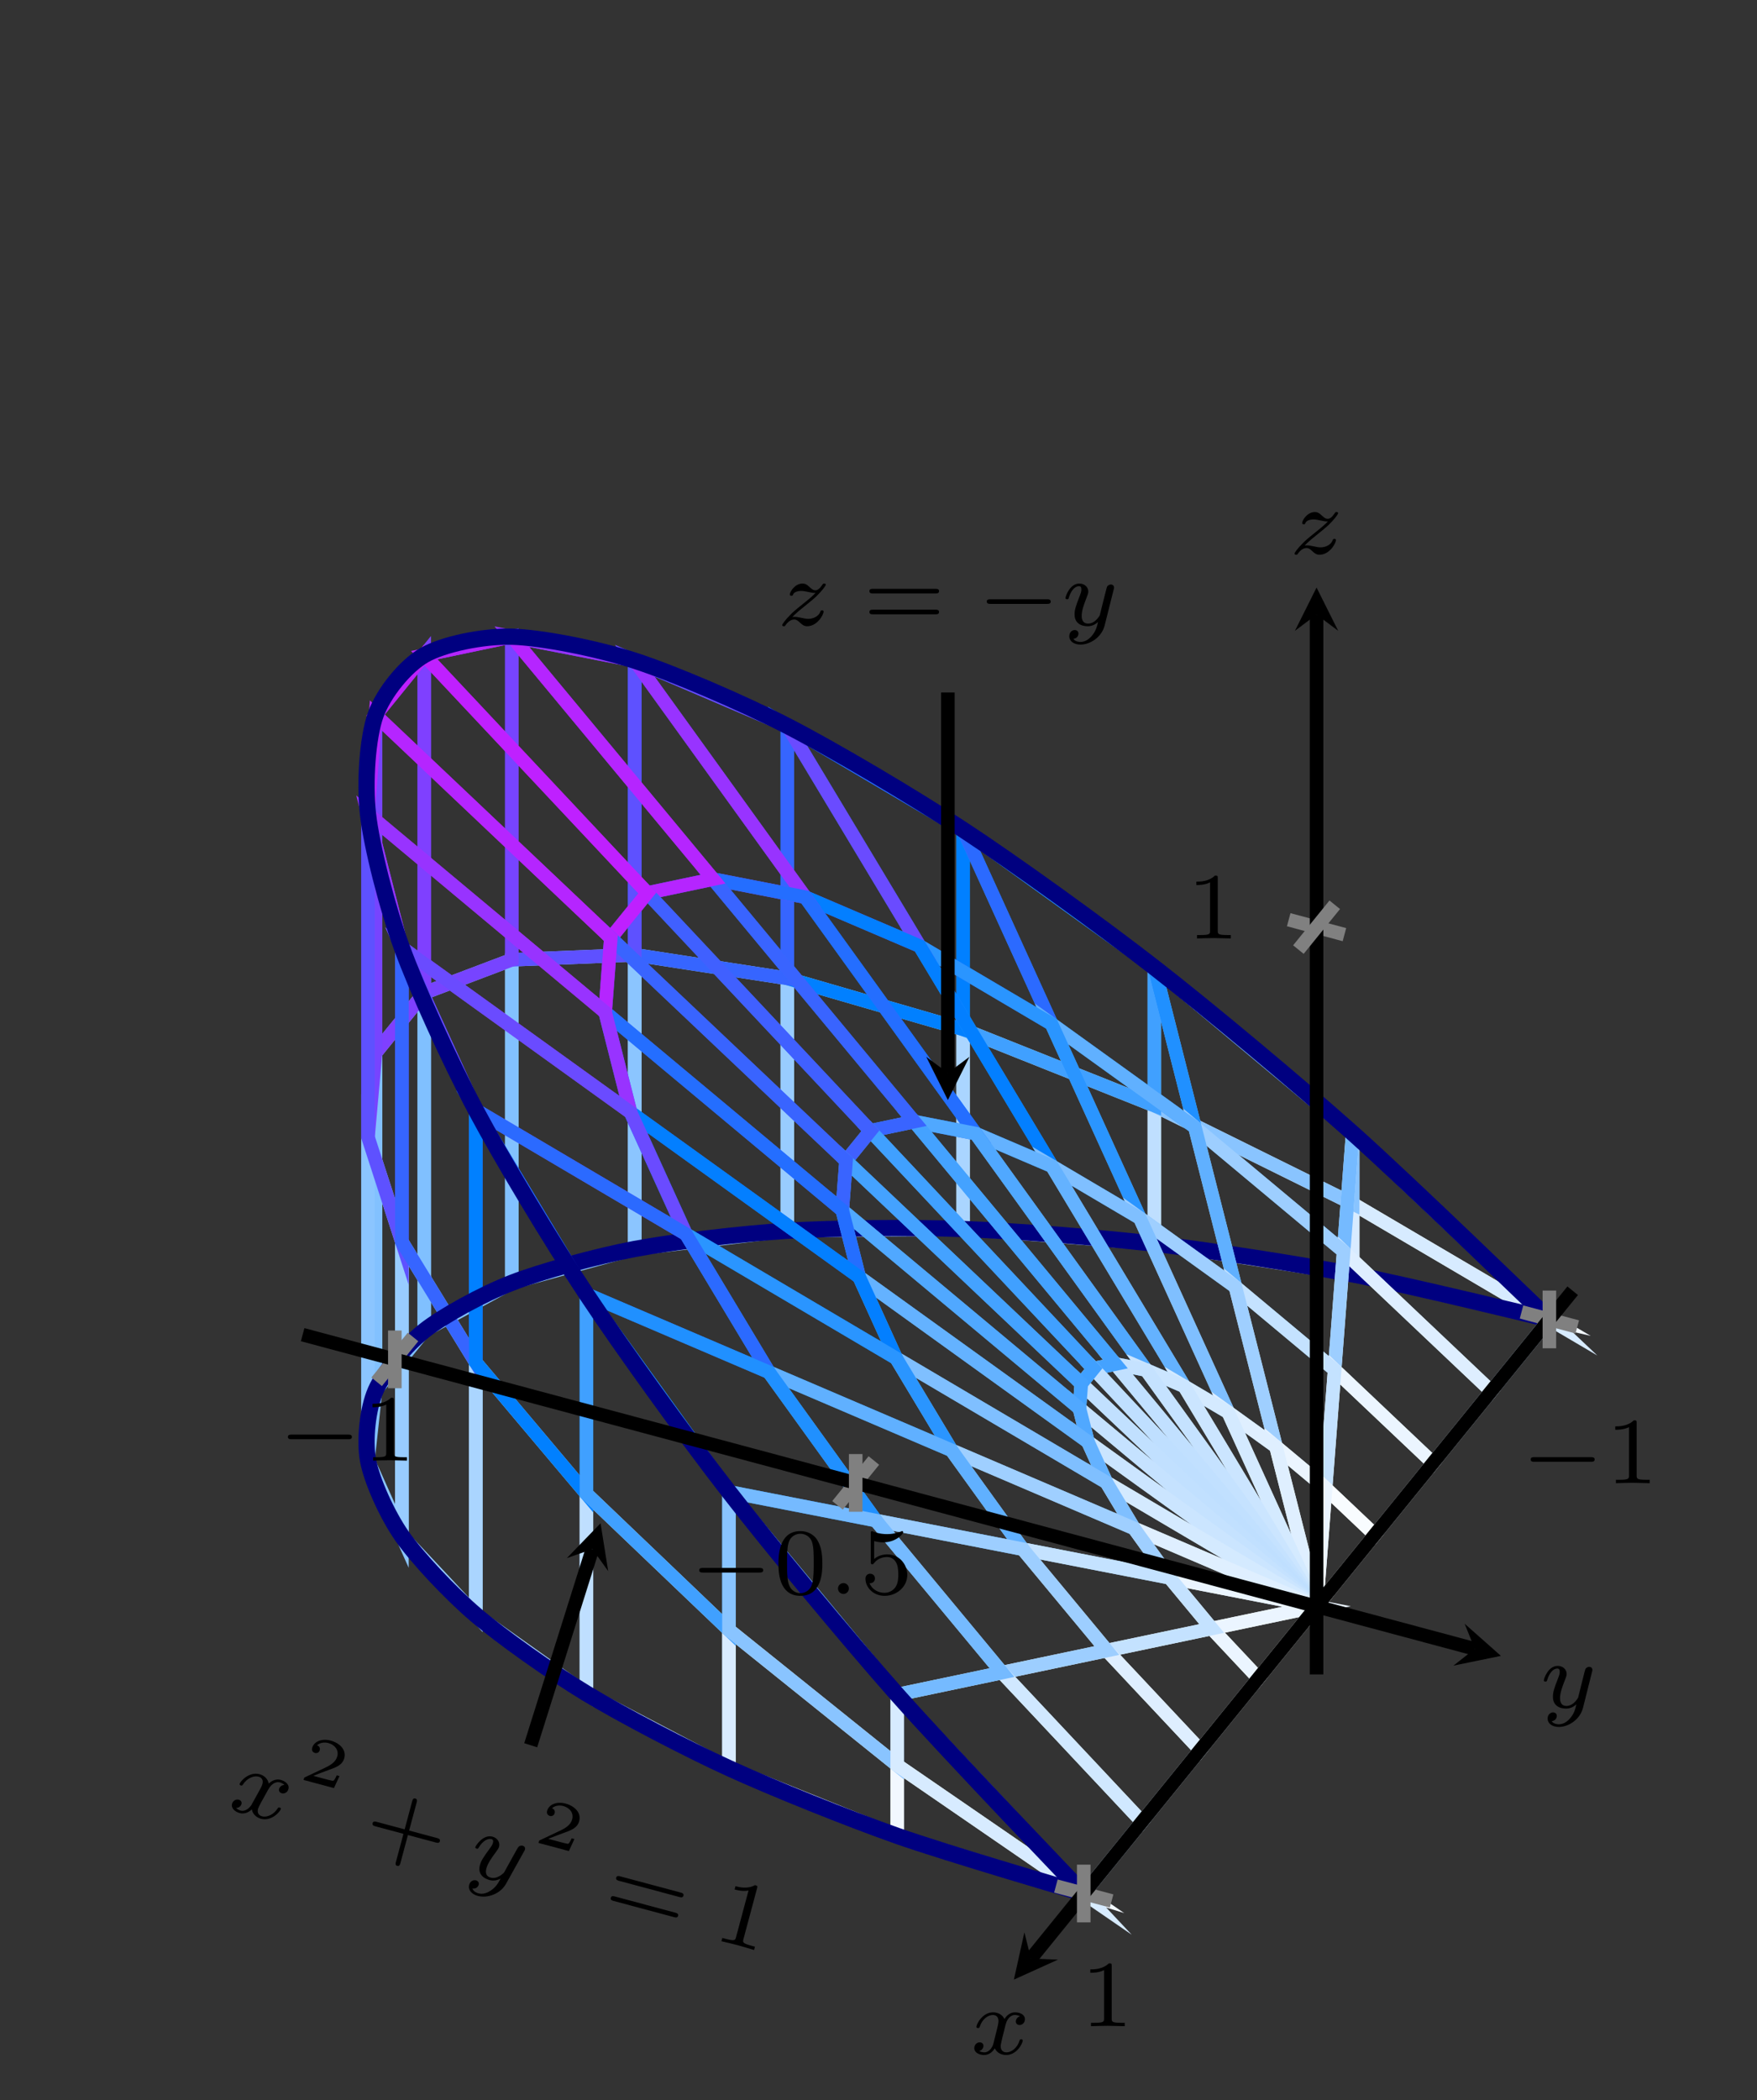 <?xml version="1.0" encoding="UTF-8" standalone="no"?>
<!DOCTYPE svg PUBLIC "-//W3C//DTD SVG 1.1//EN" "http://www.w3.org/Graphics/SVG/1.1/DTD/svg11.dtd">
<svg xmlns="http://www.w3.org/2000/svg" xmlns:xlink="http://www.w3.org/1999/xlink" version="1.1" width="129.478pt" height="154.711pt" viewBox="0 0 129.478 154.711">
<rect x="0" y="0" width="129.478" height="154.711" fill="#333333" stroke="none"/>
<clipPath id="cp0">
<path transform="matrix(1,0,0,-1,41.176,80.066)" d="M -41.177 -50.747 L -41.177 29.32 L 0 80.067 L 88.303 56.403 L 88.303 -23.664 L 47.126 -74.41 Z "/>
</clipPath>
<g clip-path="url(#cp0)">
<path transform="matrix(1,0,0,-1,41.176,80.066)" stroke-width="1" stroke-linecap="butt" stroke-miterlimit="10" stroke-linejoin="miter" fill="none" stroke="#f2f8ff" d="M 73.002 -17.133 L 58.504 -13.811 L 58.504 -8.608 L 73.002 -17.133 Z "/>
<path transform="matrix(1,0,0,-1,41.176,80.066)" stroke-width="1" stroke-linecap="butt" stroke-miterlimit="10" stroke-linejoin="miter" fill="none" stroke="#d8ebff" d="M 58.504 -13.811 L 43.891 -11.558 L 43.891 -1.381 L 58.504 -8.608 Z "/>
<path transform="matrix(1,0,0,-1,41.176,80.066)" stroke-width="1" stroke-linecap="butt" stroke-miterlimit="10" stroke-linejoin="miter" fill="none" stroke="#d7ebff" d="M 73.002 -17.133 L 58.504 -8.608 L 58.504 -3.406 L 73.002 -17.133 Z "/>
<path transform="matrix(1,0,0,-1,41.176,80.066)" stroke-width="1" stroke-linecap="butt" stroke-miterlimit="10" stroke-linejoin="miter" fill="none" stroke="#bfdfff" d="M 43.891 -11.558 L 29.8 -10.472 L 29.8 4.235 L 43.891 -1.381 Z "/>
<path transform="matrix(1,0,0,-1,41.176,80.066)" stroke-width="1" stroke-linecap="butt" stroke-miterlimit="10" stroke-linejoin="miter" fill="none" stroke="#89c4ff" d="M 58.504 -8.608 L 43.891 -1.381 L 43.891 8.796 L 58.504 -3.406 Z "/>
<path transform="matrix(1,0,0,-1,41.176,80.066)" stroke-width="1" stroke-linecap="butt" stroke-miterlimit="10" stroke-linejoin="miter" fill="none" stroke="#aad5ff" d="M 29.8 -10.472 L 16.848 -10.602 L 16.848 7.991 L 29.8 4.235 Z "/>
<path transform="matrix(1,0,0,-1,41.176,80.066)" stroke-width="1" stroke-linecap="butt" stroke-miterlimit="10" stroke-linejoin="miter" fill="none" stroke="#40a0ff" d="M 43.891 -1.381 L 29.8 4.235 L 29.8 18.941 L 43.891 8.796 Z "/>
<path transform="matrix(1,0,0,-1,41.176,80.066)" stroke-width="1" stroke-linecap="butt" stroke-miterlimit="10" stroke-linejoin="miter" fill="none" stroke="#98ccff" d="M 16.848 -10.602 L 5.598 -11.941 L 5.598 9.727 L 16.848 7.991 Z "/>
<path transform="matrix(1,0,0,-1,41.176,80.066)" stroke-width="1" stroke-linecap="butt" stroke-miterlimit="10" stroke-linejoin="miter" fill="none" stroke="#0180ff" d="M 29.8 4.235 L 16.848 7.991 L 16.848 26.585 L 29.8 18.941 Z "/>
<path transform="matrix(1,0,0,-1,41.176,80.066)" stroke-width="1" stroke-linecap="butt" stroke-miterlimit="10" stroke-linejoin="miter" fill="none" stroke="#8bc5ff" d="M 5.598 -11.941 L -3.455 -14.432 L -3.455 9.365 L 5.598 9.727 Z "/>
<path transform="matrix(1,0,0,-1,41.176,80.066)" stroke-width="1" stroke-linecap="butt" stroke-miterlimit="10" stroke-linejoin="miter" fill="none" stroke="#3665ff" d="M 16.848 7.991 L 5.598 9.727 L 5.598 31.396 L 16.848 26.585 Z "/>
<path transform="matrix(1,0,0,-1,41.176,80.066)" stroke-width="1" stroke-linecap="butt" stroke-miterlimit="10" stroke-linejoin="miter" fill="none" stroke="#82c1ff" d="M -3.455 -14.432 L -9.915 -17.965 L -9.915 6.919 L -3.455 9.365 Z "/>
<path transform="matrix(1,0,0,-1,41.176,80.066)" stroke-width="1" stroke-linecap="butt" stroke-miterlimit="10" stroke-linejoin="miter" fill="none" stroke="#5e51ff" d="M 5.598 9.727 L -3.455 9.365 L -3.455 33.162 L 5.598 31.396 Z "/>
<path transform="matrix(1,0,0,-1,41.176,80.066)" stroke-width="1" stroke-linecap="butt" stroke-miterlimit="10" stroke-linejoin="miter" fill="none" stroke="#80c0ff" d="M -9.915 -17.965 L -13.501 -22.385 L -13.501 2.499 L -9.915 6.919 Z "/>
<path transform="matrix(1,0,0,-1,41.176,80.066)" stroke-width="1" stroke-linecap="butt" stroke-miterlimit="10" stroke-linejoin="miter" fill="none" stroke="#7744ff" d="M -3.455 9.365 L -9.915 6.919 L -9.915 31.803 L -3.455 33.162 Z "/>
<path transform="matrix(1,0,0,-1,41.176,80.066)" stroke-width="1" stroke-linecap="butt" stroke-miterlimit="10" stroke-linejoin="miter" fill="none" stroke="#82c1ff" d="M -13.501 -22.385 L -14.058 -27.5 L -14.058 -3.703 L -13.501 2.499 Z "/>
<path transform="matrix(1,0,0,-1,41.176,80.066)" stroke-width="1" stroke-linecap="butt" stroke-miterlimit="10" stroke-linejoin="miter" fill="none" stroke="#7f40ff" d="M -9.915 6.919 L -13.501 2.499 L -13.501 27.383 L -9.915 31.803 Z "/>
<path transform="matrix(1,0,0,-1,41.176,80.066)" stroke-width="1" stroke-linecap="butt" stroke-miterlimit="10" stroke-linejoin="miter" fill="none" stroke="#8bc5ff" d="M -14.058 -27.5 L -11.559 -33.086 L -11.559 -11.417 L -14.058 -3.703 Z "/>
<path transform="matrix(1,0,0,-1,41.176,80.066)" stroke-width="1" stroke-linecap="butt" stroke-miterlimit="10" stroke-linejoin="miter" fill="none" stroke="#7744ff" d="M -13.501 2.499 L -14.058 -3.703 L -14.058 20.094 L -13.501 27.383 Z "/>
<path transform="matrix(1,0,0,-1,41.176,80.066)" stroke-width="1" stroke-linecap="butt" stroke-miterlimit="10" stroke-linejoin="miter" fill="none" stroke="#98ccff" d="M -11.559 -33.086 L -6.112 -38.899 L -6.112 -20.305 L -11.559 -11.417 Z "/>
<path transform="matrix(1,0,0,-1,41.176,80.066)" stroke-width="1" stroke-linecap="butt" stroke-miterlimit="10" stroke-linejoin="miter" fill="none" stroke="#5e51ff" d="M -14.058 -3.703 L -11.559 -11.417 L -11.559 10.252 L -14.058 20.094 Z "/>
<path transform="matrix(1,0,0,-1,41.176,80.066)" stroke-width="1" stroke-linecap="butt" stroke-miterlimit="10" stroke-linejoin="miter" fill="none" stroke="#aad5ff" d="M -6.112 -38.899 L 2.04 -44.685 L 2.04 -29.978 L -6.112 -20.305 Z "/>
<path transform="matrix(1,0,0,-1,41.176,80.066)" stroke-width="1" stroke-linecap="butt" stroke-miterlimit="10" stroke-linejoin="miter" fill="none" stroke="#3665ff" d="M -11.559 -11.417 L -6.112 -20.305 L -6.112 -1.711 L -11.559 10.252 Z "/>
<path transform="matrix(1,0,0,-1,41.176,80.066)" stroke-width="1" stroke-linecap="butt" stroke-miterlimit="10" stroke-linejoin="miter" fill="none" stroke="#bfdfff" d="M 2.04 -44.685 L 12.544 -50.19 L 12.544 -40.013 L 2.04 -29.978 Z "/>
<path transform="matrix(1,0,0,-1,41.176,80.066)" stroke-width="1" stroke-linecap="butt" stroke-miterlimit="10" stroke-linejoin="miter" fill="none" stroke="#0180ff" d="M -6.112 -20.305 L 2.04 -29.978 L 2.04 -15.271 L -6.112 -1.711 Z "/>
<path transform="matrix(1,0,0,-1,41.176,80.066)" stroke-width="1" stroke-linecap="butt" stroke-miterlimit="10" stroke-linejoin="miter" fill="none" stroke="#d8ebff" d="M 12.544 -50.19 L 24.94 -55.175 L 24.94 -49.973 L 12.544 -40.013 Z "/>
<path transform="matrix(1,0,0,-1,41.176,80.066)" stroke-width="1" stroke-linecap="butt" stroke-miterlimit="10" stroke-linejoin="miter" fill="none" stroke="#40a0ff" d="M 2.04 -29.978 L 12.544 -40.013 L 12.544 -29.836 L 2.04 -15.271 Z "/>
<path transform="matrix(1,0,0,-1,41.176,80.066)" stroke-width="1" stroke-linecap="butt" stroke-miterlimit="10" stroke-linejoin="miter" fill="none" stroke="#f2f8ff" d="M 24.94 -55.175 L 38.688 -59.422 L 24.94 -49.973 Z "/>
<path transform="matrix(1,0,0,-1,41.176,80.066)" stroke-width="1" stroke-linecap="butt" stroke-miterlimit="10" stroke-linejoin="miter" fill="none" stroke="#89c4ff" d="M 12.544 -40.013 L 24.94 -49.973 L 24.94 -44.771 L 12.544 -29.836 Z "/>
<path transform="matrix(1,0,0,-1,41.176,80.066)" stroke-width="1" stroke-linecap="butt" stroke-miterlimit="10" stroke-linejoin="miter" fill="none" stroke="#d7ebff" d="M 24.94 -49.973 L 38.688 -59.422 L 24.94 -44.771 Z "/>
<path transform="matrix(1,0,0,-1,41.176,80.066)" stroke-width="1.196" stroke-linecap="butt" stroke-miterlimit="10" stroke-linejoin="miter" fill="none" stroke="#000080" d="M 73.002 -17.133 C 73.002 -17.133 62.544 -14.584 58.504 -13.811 C 54.465 -13.037 47.874 -12.021 43.891 -11.558 C 39.908 -11.095 33.553 -10.605 29.8 -10.472 C 26.048 -10.34 20.206 -10.399 16.848 -10.602 C 13.49 -10.806 8.415 -11.41 5.598 -11.941 C 2.781 -12.473 -1.302 -13.596 -3.455 -14.432 C -5.607 -15.267 -8.521 -16.861 -9.915 -17.965 C -11.309 -19.068 -12.926 -21.062 -13.501 -22.385 C -14.076 -23.708 -14.328 -26.015 -14.058 -27.5 C -13.789 -28.984 -12.661 -31.504 -11.559 -33.086 C -10.456 -34.667 -7.999 -37.29 -6.112 -38.899 C -4.226 -40.508 -.549 -43.118 2.04 -44.685 C 4.628 -46.251 9.366 -48.735 12.544 -50.19 C 15.721 -51.646 21.313 -53.895 24.94 -55.175 C 28.568 -56.456 38.688 -59.422 38.688 -59.422 "/>
<path transform="matrix(1,0,0,-1,41.176,80.066)" stroke-width="1" stroke-linecap="butt" stroke-miterlimit="10" stroke-linejoin="miter" fill="none" stroke="#d0e8ff" d="M 68.713 -22.419 L 57.84 -12.124 L 58.504 -3.406 L 73.002 -17.133 Z "/>
<path transform="matrix(1,0,0,-1,41.176,80.066)" stroke-width="1" stroke-linecap="butt" stroke-miterlimit="10" stroke-linejoin="miter" fill="none" stroke="#75baff" d="M 57.84 -12.124 L 46.88 -2.972 L 43.891 8.796 L 58.504 -3.406 Z "/>
<path transform="matrix(1,0,0,-1,41.176,80.066)" stroke-width="1" stroke-linecap="butt" stroke-miterlimit="10" stroke-linejoin="miter" fill="none" stroke="#2090ff" d="M 46.88 -2.972 L 36.312 4.637 L 29.8 18.941 L 43.891 8.796 Z "/>
<path transform="matrix(1,0,0,-1,41.176,80.066)" stroke-width="1" stroke-linecap="butt" stroke-miterlimit="10" stroke-linejoin="miter" fill="none" stroke="#deeeff" d="M 64.424 -27.706 L 57.175 -20.842 L 57.84 -12.124 L 68.713 -22.419 Z "/>
<path transform="matrix(1,0,0,-1,41.176,80.066)" stroke-width="1" stroke-linecap="butt" stroke-miterlimit="10" stroke-linejoin="miter" fill="none" stroke="#9dceff" d="M 57.175 -20.842 L 49.868 -14.741 L 46.88 -2.972 L 57.84 -12.124 Z "/>
<path transform="matrix(1,0,0,-1,41.176,80.066)" stroke-width="1" stroke-linecap="butt" stroke-miterlimit="10" stroke-linejoin="miter" fill="none" stroke="#2b6aff" d="M 36.312 4.637 L 26.597 10.369 L 16.848 26.585 L 29.8 18.941 Z "/>
<path transform="matrix(1,0,0,-1,41.176,80.066)" stroke-width="1" stroke-linecap="butt" stroke-miterlimit="10" stroke-linejoin="miter" fill="none" stroke="#60b0ff" d="M 49.868 -14.741 L 42.823 -9.668 L 36.312 4.637 L 46.88 -2.972 Z "/>
<path transform="matrix(1,0,0,-1,41.176,80.066)" stroke-width="1" stroke-linecap="butt" stroke-miterlimit="10" stroke-linejoin="miter" fill="none" stroke="#ebf5ff" d="M 60.135 -32.992 L 56.51 -29.56 L 57.175 -20.842 L 64.424 -27.706 Z "/>
<path transform="matrix(1,0,0,-1,41.176,80.066)" stroke-width="1" stroke-linecap="butt" stroke-miterlimit="10" stroke-linejoin="miter" fill="none" stroke="#2a95ff" d="M 42.823 -9.668 L 36.347 -5.846 L 26.597 10.369 L 36.312 4.637 Z "/>
<path transform="matrix(1,0,0,-1,41.176,80.066)" stroke-width="1" stroke-linecap="butt" stroke-miterlimit="10" stroke-linejoin="miter" fill="none" stroke="#6a4bff" d="M 26.597 10.369 L 18.16 13.978 L 5.598 31.396 L 16.848 26.585 Z "/>
<path transform="matrix(1,0,0,-1,41.176,80.066)" stroke-width="1" stroke-linecap="butt" stroke-miterlimit="10" stroke-linejoin="miter" fill="none" stroke="#c4e2ff" d="M 56.51 -29.56 L 52.857 -26.509 L 49.868 -14.741 L 57.175 -20.842 Z "/>
<path transform="matrix(1,0,0,-1,41.176,80.066)" stroke-width="1" stroke-linecap="butt" stroke-miterlimit="10" stroke-linejoin="miter" fill="none" stroke="#9fcfff" d="M 52.857 -26.509 L 49.334 -23.973 L 42.823 -9.668 L 49.868 -14.741 Z "/>
<path transform="matrix(1,0,0,-1,41.176,80.066)" stroke-width="1" stroke-linecap="butt" stroke-miterlimit="10" stroke-linejoin="miter" fill="none" stroke="#037fff" d="M 36.347 -5.846 L 30.722 -3.441 L 18.16 13.978 L 26.597 10.369 Z "/>
<path transform="matrix(1,0,0,-1,41.176,80.066)" stroke-width="1" stroke-linecap="butt" stroke-miterlimit="10" stroke-linejoin="miter" fill="none" stroke="#7fbfff" d="M 49.334 -23.973 L 46.096 -22.062 L 36.347 -5.846 L 42.823 -9.668 Z "/>
<path transform="matrix(1,0,0,-1,41.176,80.066)" stroke-width="1" stroke-linecap="butt" stroke-miterlimit="10" stroke-linejoin="miter" fill="none" stroke="#9833ff" d="M 18.16 13.978 L 11.37 15.302 L -3.455 33.162 L 5.598 31.396 Z "/>
<path transform="matrix(1,0,0,-1,41.176,80.066)" stroke-width="1" stroke-linecap="butt" stroke-miterlimit="10" stroke-linejoin="miter" fill="none" stroke="#64b2ff" d="M 46.096 -22.062 L 43.284 -20.859 L 30.722 -3.441 L 36.347 -5.846 Z "/>
<path transform="matrix(1,0,0,-1,41.176,80.066)" stroke-width="1" stroke-linecap="butt" stroke-miterlimit="10" stroke-linejoin="miter" fill="none" stroke="#f8fcff" d="M 55.845 -38.278 L 55.845 -38.278 L 56.51 -29.56 L 60.135 -32.992 Z "/>
<path transform="matrix(1,0,0,-1,41.176,80.066)" stroke-width="1" stroke-linecap="butt" stroke-miterlimit="10" stroke-linejoin="miter" fill="none" stroke="#ebf5ff" d="M 55.845 -38.278 L 55.845 -38.278 L 52.857 -26.509 L 56.51 -29.56 Z "/>
<path transform="matrix(1,0,0,-1,41.176,80.066)" stroke-width="1" stroke-linecap="butt" stroke-miterlimit="10" stroke-linejoin="miter" fill="none" stroke="#246eff" d="M 30.722 -3.441 L 26.195 -2.558 L 11.37 15.302 L 18.16 13.978 Z "/>
<path transform="matrix(1,0,0,-1,41.176,80.066)" stroke-width="1" stroke-linecap="butt" stroke-miterlimit="10" stroke-linejoin="miter" fill="none" stroke="#dfefff" d="M 55.845 -38.278 L 55.845 -38.278 L 49.334 -23.973 L 52.857 -26.509 Z "/>
<path transform="matrix(1,0,0,-1,41.176,80.066)" stroke-width="1" stroke-linecap="butt" stroke-miterlimit="10" stroke-linejoin="miter" fill="none" stroke="#d4eaff" d="M 55.845 -38.278 L 55.845 -38.278 L 46.096 -22.062 L 49.334 -23.973 Z "/>
<path transform="matrix(1,0,0,-1,41.176,80.066)" stroke-width="1" stroke-linecap="butt" stroke-miterlimit="10" stroke-linejoin="miter" fill="none" stroke="#50a8ff" d="M 43.284 -20.859 L 41.02 -20.418 L 26.195 -2.558 L 30.722 -3.441 Z "/>
<path transform="matrix(1,0,0,-1,41.176,80.066)" stroke-width="1" stroke-linecap="butt" stroke-miterlimit="10" stroke-linejoin="miter" fill="none" stroke="#cbe5ff" d="M 55.845 -38.278 L 55.845 -38.278 L 43.284 -20.859 L 46.096 -22.062 Z "/>
<path transform="matrix(1,0,0,-1,41.176,80.066)" stroke-width="1" stroke-linecap="butt" stroke-miterlimit="10" stroke-linejoin="miter" fill="none" stroke="#c5e2ff" d="M 55.845 -38.278 L 55.845 -38.278 L 41.02 -20.418 L 43.284 -20.859 Z "/>
<path transform="matrix(1,0,0,-1,41.176,80.066)" stroke-width="1" stroke-linecap="butt" stroke-miterlimit="10" stroke-linejoin="miter" fill="none" stroke="#c1e0ff" d="M 55.845 -38.278 L 55.845 -38.278 L 39.405 -20.758 L 41.02 -20.418 Z "/>
<path transform="matrix(1,0,0,-1,41.176,80.066)" stroke-width="1" stroke-linecap="butt" stroke-miterlimit="10" stroke-linejoin="miter" fill="none" stroke="#44a2ff" d="M 41.02 -20.418 L 39.405 -20.758 L 22.965 -3.237 L 26.195 -2.558 Z "/>
<path transform="matrix(1,0,0,-1,41.176,80.066)" stroke-width="1" stroke-linecap="butt" stroke-miterlimit="10" stroke-linejoin="miter" fill="none" stroke="#3964ff" d="M 26.195 -2.558 L 22.965 -3.237 L 6.525 14.283 L 11.37 15.302 Z "/>
<path transform="matrix(1,0,0,-1,41.176,80.066)" stroke-width="1" stroke-linecap="butt" stroke-miterlimit="10" stroke-linejoin="miter" fill="none" stroke="#bfdfff" d="M 55.845 -38.278 L 55.845 -38.278 L 38.509 -21.863 L 39.405 -20.758 Z "/>
<path transform="matrix(1,0,0,-1,41.176,80.066)" stroke-width="1" stroke-linecap="butt" stroke-miterlimit="10" stroke-linejoin="miter" fill="none" stroke="#b525ff" d="M 11.37 15.302 L 6.525 14.283 L -9.915 31.803 L -3.455 33.162 Z "/>
<path transform="matrix(1,0,0,-1,41.176,80.066)" stroke-width="1" stroke-linecap="butt" stroke-miterlimit="10" stroke-linejoin="miter" fill="none" stroke="#c1e0ff" d="M 55.845 -38.278 L 55.845 -38.278 L 38.369 -23.685 L 38.509 -21.863 Z "/>
<path transform="matrix(1,0,0,-1,41.176,80.066)" stroke-width="1" stroke-linecap="butt" stroke-miterlimit="10" stroke-linejoin="miter" fill="none" stroke="#c5e2ff" d="M 55.845 -38.278 L 55.845 -38.278 L 38.994 -26.145 L 38.369 -23.685 Z "/>
<path transform="matrix(1,0,0,-1,41.176,80.066)" stroke-width="1" stroke-linecap="butt" stroke-miterlimit="10" stroke-linejoin="miter" fill="none" stroke="#40a0ff" d="M 39.405 -20.758 L 38.509 -21.863 L 21.172 -5.447 L 22.965 -3.237 Z "/>
<path transform="matrix(1,0,0,-1,41.176,80.066)" stroke-width="1" stroke-linecap="butt" stroke-miterlimit="10" stroke-linejoin="miter" fill="none" stroke="#cbe5ff" d="M 55.845 -38.278 L 55.845 -38.278 L 40.356 -29.136 L 38.994 -26.145 Z "/>
<path transform="matrix(1,0,0,-1,41.176,80.066)" stroke-width="1" stroke-linecap="butt" stroke-miterlimit="10" stroke-linejoin="miter" fill="none" stroke="#d4eaff" d="M 55.845 -38.278 L 55.845 -38.278 L 42.394 -32.526 L 40.356 -29.136 Z "/>
<path transform="matrix(1,0,0,-1,41.176,80.066)" stroke-width="1" stroke-linecap="butt" stroke-miterlimit="10" stroke-linejoin="miter" fill="none" stroke="#dfefff" d="M 55.845 -38.278 L 55.845 -38.278 L 45.02 -36.167 L 42.394 -32.526 Z "/>
<path transform="matrix(1,0,0,-1,41.176,80.066)" stroke-width="1" stroke-linecap="butt" stroke-miterlimit="10" stroke-linejoin="miter" fill="none" stroke="#f8fcff" d="M 55.845 -38.278 L 55.845 -38.278 L 51.556 -43.564 L 48.119 -39.901 Z "/>
<path transform="matrix(1,0,0,-1,41.176,80.066)" stroke-width="1" stroke-linecap="butt" stroke-miterlimit="10" stroke-linejoin="miter" fill="none" stroke="#ebf5ff" d="M 55.845 -38.278 L 55.845 -38.278 L 48.119 -39.901 L 45.02 -36.167 Z "/>
<path transform="matrix(1,0,0,-1,41.176,80.066)" stroke-width="1" stroke-linecap="butt" stroke-miterlimit="10" stroke-linejoin="miter" fill="none" stroke="#4060ff" d="M 22.965 -3.237 L 21.172 -5.447 L 3.836 10.968 L 6.525 14.283 Z "/>
<path transform="matrix(1,0,0,-1,41.176,80.066)" stroke-width="1" stroke-linecap="butt" stroke-miterlimit="10" stroke-linejoin="miter" fill="none" stroke="#44a2ff" d="M 38.509 -21.863 L 38.369 -23.685 L 20.893 -9.092 L 21.172 -5.447 Z "/>
<path transform="matrix(1,0,0,-1,41.176,80.066)" stroke-width="1" stroke-linecap="butt" stroke-miterlimit="10" stroke-linejoin="miter" fill="none" stroke="#bf20ff" d="M 6.525 14.283 L 3.836 10.968 L -13.501 27.383 L -9.915 31.803 Z "/>
<path transform="matrix(1,0,0,-1,41.176,80.066)" stroke-width="1" stroke-linecap="butt" stroke-miterlimit="10" stroke-linejoin="miter" fill="none" stroke="#50a8ff" d="M 38.369 -23.685 L 38.994 -26.145 L 22.143 -14.013 L 20.893 -9.092 Z "/>
<path transform="matrix(1,0,0,-1,41.176,80.066)" stroke-width="1" stroke-linecap="butt" stroke-miterlimit="10" stroke-linejoin="miter" fill="none" stroke="#3964ff" d="M 21.172 -5.447 L 20.893 -9.092 L 3.418 5.501 L 3.836 10.968 Z "/>
<path transform="matrix(1,0,0,-1,41.176,80.066)" stroke-width="1" stroke-linecap="butt" stroke-miterlimit="10" stroke-linejoin="miter" fill="none" stroke="#64b2ff" d="M 38.994 -26.145 L 40.356 -29.136 L 24.866 -19.995 L 22.143 -14.013 Z "/>
<path transform="matrix(1,0,0,-1,41.176,80.066)" stroke-width="1" stroke-linecap="butt" stroke-miterlimit="10" stroke-linejoin="miter" fill="none" stroke="#7fbfff" d="M 40.356 -29.136 L 42.394 -32.526 L 28.943 -26.774 L 24.866 -19.995 Z "/>
<path transform="matrix(1,0,0,-1,41.176,80.066)" stroke-width="1" stroke-linecap="butt" stroke-miterlimit="10" stroke-linejoin="miter" fill="none" stroke="#9fcfff" d="M 42.394 -32.526 L 45.02 -36.167 L 34.195 -34.057 L 28.943 -26.774 Z "/>
<path transform="matrix(1,0,0,-1,41.176,80.066)" stroke-width="1" stroke-linecap="butt" stroke-miterlimit="10" stroke-linejoin="miter" fill="none" stroke="#ebf5ff" d="M 48.119 -39.901 L 51.556 -43.564 L 47.267 -48.85 L 40.393 -41.524 Z "/>
<path transform="matrix(1,0,0,-1,41.176,80.066)" stroke-width="1" stroke-linecap="butt" stroke-miterlimit="10" stroke-linejoin="miter" fill="none" stroke="#c4e2ff" d="M 45.02 -36.167 L 48.119 -39.901 L 40.393 -41.524 L 34.195 -34.057 Z "/>
<path transform="matrix(1,0,0,-1,41.176,80.066)" stroke-width="1" stroke-linecap="butt" stroke-miterlimit="10" stroke-linejoin="miter" fill="none" stroke="#246eff" d="M 20.893 -9.092 L 22.143 -14.013 L 5.292 -1.881 L 3.418 5.501 Z "/>
<path transform="matrix(1,0,0,-1,41.176,80.066)" stroke-width="1" stroke-linecap="butt" stroke-miterlimit="10" stroke-linejoin="miter" fill="none" stroke="#b525ff" d="M 3.836 10.968 L 3.418 5.501 L -14.058 20.094 L -13.501 27.383 Z "/>
<path transform="matrix(1,0,0,-1,41.176,80.066)" stroke-width="1" stroke-linecap="butt" stroke-miterlimit="10" stroke-linejoin="miter" fill="none" stroke="#037fff" d="M 22.143 -14.013 L 24.866 -19.995 L 9.377 -10.853 L 5.292 -1.881 Z "/>
<path transform="matrix(1,0,0,-1,41.176,80.066)" stroke-width="1" stroke-linecap="butt" stroke-miterlimit="10" stroke-linejoin="miter" fill="none" stroke="#9833ff" d="M 3.418 5.501 L 5.292 -1.881 L -11.559 10.252 L -14.058 20.094 Z "/>
<path transform="matrix(1,0,0,-1,41.176,80.066)" stroke-width="1" stroke-linecap="butt" stroke-miterlimit="10" stroke-linejoin="miter" fill="none" stroke="#2a95ff" d="M 24.866 -19.995 L 28.943 -26.774 L 15.491 -21.023 L 9.377 -10.853 Z "/>
<path transform="matrix(1,0,0,-1,41.176,80.066)" stroke-width="1" stroke-linecap="butt" stroke-miterlimit="10" stroke-linejoin="miter" fill="none" stroke="#60b0ff" d="M 28.943 -26.774 L 34.195 -34.057 L 23.369 -31.947 L 15.491 -21.023 Z "/>
<path transform="matrix(1,0,0,-1,41.176,80.066)" stroke-width="1" stroke-linecap="butt" stroke-miterlimit="10" stroke-linejoin="miter" fill="none" stroke="#deeeff" d="M 40.393 -41.524 L 47.267 -48.85 L 42.978 -54.136 L 32.666 -43.148 Z "/>
<path transform="matrix(1,0,0,-1,41.176,80.066)" stroke-width="1" stroke-linecap="butt" stroke-miterlimit="10" stroke-linejoin="miter" fill="none" stroke="#9dceff" d="M 34.195 -34.057 L 40.393 -41.524 L 32.666 -43.148 L 23.369 -31.947 Z "/>
<path transform="matrix(1,0,0,-1,41.176,80.066)" stroke-width="1" stroke-linecap="butt" stroke-miterlimit="10" stroke-linejoin="miter" fill="none" stroke="#6a4bff" d="M 5.292 -1.881 L 9.377 -10.853 L -6.112 -1.711 L -11.559 10.252 Z "/>
<path transform="matrix(1,0,0,-1,41.176,80.066)" stroke-width="1" stroke-linecap="butt" stroke-miterlimit="10" stroke-linejoin="miter" fill="none" stroke="#2b6aff" d="M 9.377 -10.853 L 15.491 -21.023 L 2.04 -15.271 L -6.112 -1.711 Z "/>
<path transform="matrix(1,0,0,-1,41.176,80.066)" stroke-width="1" stroke-linecap="butt" stroke-miterlimit="10" stroke-linejoin="miter" fill="none" stroke="#2090ff" d="M 15.491 -21.023 L 23.369 -31.947 L 12.544 -29.836 L 2.04 -15.271 Z "/>
<path transform="matrix(1,0,0,-1,41.176,80.066)" stroke-width="1" stroke-linecap="butt" stroke-miterlimit="10" stroke-linejoin="miter" fill="none" stroke="#d0e8ff" d="M 32.666 -43.148 L 42.978 -54.136 L 38.688 -59.422 L 24.94 -44.771 Z "/>
<path transform="matrix(1,0,0,-1,41.176,80.066)" stroke-width="1" stroke-linecap="butt" stroke-miterlimit="10" stroke-linejoin="miter" fill="none" stroke="#75baff" d="M 23.369 -31.947 L 32.666 -43.148 L 24.94 -44.771 L 12.544 -29.836 Z "/>
<path transform="matrix(1,0,0,-1,41.176,80.066)" stroke-width="1.196" stroke-linecap="butt" stroke-miterlimit="10" stroke-linejoin="miter" fill="none" stroke="#000080" d="M 73.002 -17.133 C 73.002 -17.133 62.544 -7.004 58.504 -3.406 C 54.465 .192 47.874 5.696 43.891 8.796 C 39.908 11.897 33.553 16.473 29.8 18.941 C 26.048 21.41 20.206 24.857 16.848 26.585 C 13.49 28.313 8.415 30.484 5.598 31.396 C 2.781 32.309 -1.302 33.105 -3.455 33.162 C -5.607 33.218 -8.521 32.605 -9.915 31.803 C -11.309 31.001 -12.926 29.008 -13.501 27.383 C -14.076 25.758 -14.328 22.471 -14.058 20.094 C -13.789 17.717 -12.661 13.277 -11.559 10.252 C -10.456 7.227 -7.999 1.83 -6.112 -1.711 C -4.226 -5.253 -.549 -11.369 2.04 -15.271 C 4.628 -19.173 9.366 -25.743 12.544 -29.836 C 15.721 -33.929 21.313 -40.666 24.94 -44.771 C 28.568 -48.876 38.688 -59.422 38.688 -59.422 "/>
<path transform="matrix(1,0,0,-1,41.176,80.066)" stroke-width="1" stroke-linecap="butt" stroke-miterlimit="10" stroke-linejoin="miter" fill="none" stroke="#000000" d="M -2.067 -48.501 L 2.481 -34.052 "/>
<path transform="matrix(.301,-.955,-.955,-.301,43.657,114.118)" d="M 1.993 0 L -1.196 1.594 L 0 0 L -1.196 -1.594 "/>
<symbol id="font_1_2">
<path d="M .201 .116 C .191 .082 .158 .028 .107 .028 C .104 .028 .074 .028 .053 .042 C .094 .055 .097 .091 .097 .097 C .097 .119 .08 .134 .057 .134 C .029 .134 0 .11 0 .073 C 0 .023 .056 0 .105 0 C .151 0 .192 .029 .217 .071 C .241 .018 .296 0 .336 0 C .451 0 .512 .125 .512 .153 C .512 .166 .499 .166 .496 .166 C .482 .166 .481 .161 .477 .149 C .456 .08 .396 .028 .34 .028 C .3 .028 .279 .055 .279 .093 C .279 .119 .303 .21 .331 .321 C .351 .398 .396 .423 .429 .423 C .431 .423 .462 .423 .483 .409 C .451 .4 .439 .372 .439 .354 C .439 .332 .456 .317 .479 .317 C .502 .317 .535 .336 .535 .378 C .535 .434 .471 .451 .431 .451 C .381 .451 .341 .418 .319 .38 C .301 .421 .255 .451 .199 .451 C .087 .451 .023 .328 .023 .298 C .023 .285 .037 .285 .04 .285 C .053 .285 .054 .289 .059 .302 C .084 .38 .147 .423 .196 .423 C .229 .423 .256 .405 .256 .357 C .256 .337 .244 .287 .235 .253 L .201 .116 Z "/>
</symbol>
<use xlink:href="#font_1_2" transform="matrix(6.736,1.805,1.805,-6.736,16.968,133.377)"/>
<symbol id="font_2_1">
<path d="M .498 .193 L .456 .193 C .453 .174 .443 .112 .427 .102 C .419 .096 .335 .096 .32 .096 L .124 .096 C .19 .145 .264 .201 .324 .241 C .414 .303 .498 .361 .498 .467 C .498 .595 .377 .666 .234 .666 C .099 .666 0 .588 0 .49 C 0 .438 .044 .429 .058 .429 C .085 .429 .117 .447 .117 .488 C .117 .524 .091 .544 .06 .547 C .088 .592 .146 .622 .213 .622 C .31 .622 .391 .564 .391 .466 C .391 .382 .333 .318 .256 .253 L .012 .046 C .002 .037 .001 .037 0 .03 L 0 0 L .465 0 L .498 .193 Z "/>
</symbol>
<use xlink:href="#font_2_1" transform="matrix(4.812,1.289,1.289,-4.812,22.372,131.124)"/>
<symbol id="font_3_1">
<path d="M .393 .344 L .699 .344 C .712 .344 .736 .344 .736 .368 C .736 .393 .713 .393 .699 .393 L .393 .393 L .393 .7 C .393 .713 .393 .737 .369 .737 C .344 .737 .344 .714 .344 .7 L .344 .393 L .037 .393 C .024 .393 0 .393 0 .369 C 0 .344 .023 .344 .037 .344 L .344 .344 L .344 .037 C .344 .024 .344 0 .368 0 C .393 0 .393 .023 .393 .037 L .393 .344 Z "/>
</symbol>
<use xlink:href="#font_3_1" transform="matrix(6.736,1.805,1.805,-6.736,26.793,136.789)"/>
<symbol id="font_1_3">
<path d="M .509 .581 C .513 .595 .513 .597 .513 .603 C .513 .623 .497 .635 .48 .635 C .469 .635 .45 .63 .439 .611 C .436 .605 .428 .573 .423 .553 L .402 .47 C .396 .446 .365 .32 .362 .309 C .361 .309 .317 .222 .239 .222 C .171 .222 .171 .287 .171 .305 C .171 .359 .194 .422 .224 .499 C .236 .531 .241 .543 .241 .56 C .241 .608 .2 .645 .146 .645 C .045 .645 0 .509 0 .492 C 0 .479 .014 .479 .017 .479 C .031 .479 .032 .484 .035 .495 C .06 .578 .103 .617 .143 .617 C .16 .617 .168 .606 .168 .582 C .168 .559 .159 .537 .154 .524 C .106 .402 .096 .365 .096 .321 C .096 .304 .096 .257 .135 .225 C .166 .199 .208 .194 .235 .194 C .275 .194 .311 .209 .344 .239 C .331 .184 .32 .142 .278 .092 C .251 .061 .211 .028 .158 .028 C .151 .028 .104 .028 .083 .061 C .137 .067 .137 .115 .137 .116 C .137 .148 .108 .154 .098 .154 C .073 .154 .04 .134 .04 .088 C .04 .037 .088 0 .159 0 C .26 0 .383 .078 .414 .203 L .509 .581 Z "/>
</symbol>
<use xlink:href="#font_1_3" transform="matrix(6.736,1.805,1.805,-6.736,34.143,139.38)"/>
<use xlink:href="#font_2_1" transform="matrix(4.812,1.289,1.289,-4.812,39.684,135.763)"/>
<symbol id="font_3_5">
<path d="M .698 .22 C .713 .22 .736 .22 .736 .245 C .736 .269 .712 .269 .699 .269 L .037 .269 C .024 .269 0 .269 0 .245 C 0 .22 .023 .22 .038 .22 L .698 .22 M .699 0 C .712 0 .736 0 .736 .024 C .736 .049 .713 .049 .698 .049 L .038 .049 C .023 .049 0 .049 0 .024 C 0 0 .024 0 .037 0 L .699 0 Z "/>
</symbol>
<symbol id="font_3_3">
<path d="M .226 .636 C .226 .663 .224 .664 .196 .664 C .132 .601 .041 .6 0 .6 L 0 .564 C .024 .564 .09 .564 .145 .592 L .145 .082 C .145 .049 .145 .036 .045 .036 L .007 .036 L .007 0 C .025 .001 .148 .004 .185 .004 C .216 .004 .342 .001 .364 0 L .364 .036 L .326 .036 C .226 .036 .226 .049 .226 .082 L .226 .636 Z "/>
</symbol>
<use xlink:href="#font_3_5" transform="matrix(6.736,1.805,1.805,-6.736,44.967,139.969)"/>
<use xlink:href="#font_3_3" transform="matrix(6.736,1.805,1.805,-6.736,53.117,142.991)"/>
<path transform="matrix(1,0,0,-1,41.176,80.066)" stroke-width="1" stroke-linecap="butt" stroke-miterlimit="10" stroke-linejoin="miter" fill="none" stroke="#000000" d="M 28.675 29.054 L 28.675 1.021 "/>
<path transform="matrix(0,1,1,0,69.851,79.045)" d="M 1.993 0 L -1.196 1.594 L 0 0 L -1.196 -1.594 "/>
<symbol id="font_1_4">
<path d="M .107 .098 C .133 .124 .151 .143 .236 .211 C .257 .228 .332 .288 .361 .316 C .422 .376 .46 .427 .46 .439 C .46 .451 .447 .451 .443 .451 C .434 .451 .431 .449 .426 .441 C .395 .395 .374 .38 .35 .38 C .338 .38 .323 .381 .293 .41 C .259 .444 .237 .451 .214 .451 C .134 .451 .08 .364 .08 .334 C .08 .325 .09 .322 .097 .322 C .109 .322 .111 .325 .115 .336 C .13 .371 .186 .373 .202 .373 C .225 .373 .251 .367 .265 .364 C .32 .352 .327 .352 .352 .352 C .326 .325 .308 .307 .213 .231 C .135 .169 .108 .144 .089 .124 C .029 .065 0 .021 0 .012 C 0 0 .013 0 .017 0 C .027 0 .029 .002 .034 .01 C .061 .048 .092 .071 .126 .071 C .138 .071 .153 .07 .18 .045 C .211 .015 .231 0 .263 0 C .37 0 .437 .121 .437 .155 C .437 .167 .426 .168 .42 .168 C .408 .168 .406 .163 .402 .152 C .383 .102 .324 .078 .275 .078 C .252 .078 .227 .083 .202 .089 C .156 .099 .148 .099 .13 .099 C .128 .099 .113 .099 .107 .098 Z "/>
</symbol>
<use xlink:href="#font_1_4" transform="matrix(6.974,0,0,-6.974,57.645,46.133)"/>
<use xlink:href="#font_3_5" transform="matrix(6.974,0,0,-6.974,64.068,45.254)"/>
<symbol id="font_4_1">
<path d="M .636 0 C .652 0 .676 0 .676 .024 C .676 .049 .653 .049 .636 .049 L .04 .049 C .024 .049 0 .049 0 .025 C 0 0 .023 0 .04 0 L .636 0 Z "/>
</symbol>
<use xlink:href="#font_4_1" transform="matrix(6.974,0,0,-6.974,72.717,44.487)"/>
<use xlink:href="#font_1_3" transform="matrix(6.974,0,0,-6.974,78.519,47.486)"/>
</g>
<path transform="matrix(1,0,0,-1,41.176,80.066)" stroke-width="1" stroke-linecap="butt" stroke-miterlimit="10" stroke-linejoin="miter" fill="none" stroke="#808080" d="M 70.949 -16.583 L 75.056 -17.684 M 36.635 -58.872 L 40.742 -59.973 "/>
<path transform="matrix(1,0,0,-1,41.176,80.066)" stroke-width="1" stroke-linecap="butt" stroke-miterlimit="10" stroke-linejoin="miter" fill="none" stroke="#808080" d="M -10.74 -18.424 L -13.42 -21.726 M 23.222 -27.525 L 20.543 -30.827 "/>
<path transform="matrix(1,0,0,-1,41.176,80.066)" stroke-width="1" stroke-linecap="butt" stroke-miterlimit="10" stroke-linejoin="miter" fill="none" stroke="#000000" d="M 74.718 -15.019 L 34.798 -64.217 "/>
<path transform="matrix(-.631,.777,.777,.631,75.974,144.283)" d="M 1.993 0 L -1.196 1.594 L 0 0 L -1.196 -1.594 "/>
<path transform="matrix(1,0,0,-1,41.176,80.066)" stroke-width="1" stroke-linecap="butt" stroke-miterlimit="10" stroke-linejoin="miter" fill="none" stroke="#000000" d="M -18.873 -18.255 L 67.502 -41.402 "/>
<path transform="matrix(.968,.259,.259,-.968,108.678,121.468)" d="M 1.993 0 L -1.196 1.594 L 0 0 L -1.196 -1.594 "/>
<use xlink:href="#font_4_1" transform="matrix(6.974,0,0,-6.974,112.799,107.685)"/>
<use xlink:href="#font_3_3" transform="matrix(6.974,0,0,-6.974,119.033,109.261)"/>
<use xlink:href="#font_3_3" transform="matrix(6.974,0,0,-6.974,80.348,149.263)"/>
<use xlink:href="#font_4_1" transform="matrix(6.974,0,0,-6.974,21.217,106.024)"/>
<use xlink:href="#font_3_3" transform="matrix(6.974,0,0,-6.974,27.45,107.6)"/>
<use xlink:href="#font_4_1" transform="matrix(6.974,0,0,-6.974,51.528,115.846)"/>
<symbol id="font_3_2">
<path d="M .464 .339 C .464 .449 .451 .528 .405 .598 C .374 .644 .312 .684 .232 .684 C 0 .684 0 .411 0 .339 C 0 .267 0 0 .232 0 C .464 0 .464 .267 .464 .339 M .232 .028 C .186 .028 .125 .055 .105 .137 C .091 .196 .091 .278 .091 .352 C .091 .425 .091 .501 .106 .556 C .127 .635 .191 .656 .232 .656 C .286 .656 .338 .623 .356 .565 C .372 .511 .373 .439 .373 .352 C .373 .278 .373 .204 .36 .141 C .34 .05 .272 .028 .232 .028 Z "/>
</symbol>
<use xlink:href="#font_3_2" transform="matrix(6.974,0,0,-6.974,57.365,117.561)"/>
<symbol id="font_1_1">
<path d="M .115 .057 C .115 .093 .085 .115 .058 .115 C .025 .115 0 .088 0 .058 C 0 .022 .03 0 .057 0 C .09 0 .115 .027 .115 .057 Z "/>
</symbol>
<use xlink:href="#font_1_1" transform="matrix(6.974,0,0,-6.974,61.754,117.422)"/>
<symbol id="font_3_4">
<path d="M .092 .578 C .143 .565 .173 .565 .189 .565 C .321 .565 .399 .655 .399 .67 C .399 .681 .392 .684 .387 .684 C .385 .684 .383 .684 .379 .681 C .355 .672 .302 .652 .228 .652 C .2 .652 .147 .654 .082 .679 C .072 .684 .07 .684 .069 .684 C .056 .684 .056 .673 .056 .657 L .056 .362 C .056 .345 .056 .333 .072 .333 C .081 .333 .082 .335 .092 .347 C .135 .402 .196 .41 .231 .41 C .291 .41 .318 .362 .323 .354 C .341 .321 .347 .283 .347 .225 C .347 .195 .347 .136 .317 .092 C .292 .056 .249 .032 .2 .032 C .135 .032 .068 .068 .043 .134 C .081 .131 .1 .156 .1 .183 C .1 .226 .063 .234 .05 .234 C .048 .234 0 .234 0 .18 C 0 .09 .082 0 .202 0 C .33 0 .442 .095 .442 .221 C .442 .334 .356 .438 .232 .438 C .188 .438 .136 .427 .092 .389 L .092 .578 Z "/>
</symbol>
<use xlink:href="#font_3_4" transform="matrix(6.974,0,0,-6.974,63.778,117.561)"/>
<path transform="matrix(1,0,0,-1,41.176,80.066)" stroke-width="1" stroke-linecap="butt" stroke-miterlimit="10" stroke-linejoin="miter" fill="none" stroke="#808080" d="M -12.08 -22.201 L -12.08 -17.949 M 21.883 -31.302 L 21.883 -27.05 "/>
<path transform="matrix(1,0,0,-1,41.176,80.066)" stroke-width="1" stroke-linecap="butt" stroke-miterlimit="10" stroke-linejoin="miter" fill="none" stroke="#808080" d="M 53.792 12.314 L 57.899 11.214 "/>
<path transform="matrix(1,0,0,-1,41.176,80.066)" stroke-width="1" stroke-linecap="butt" stroke-miterlimit="10" stroke-linejoin="miter" fill="none" stroke="#000000" d="M 55.845 -43.282 L 55.845 34.792 "/>
<path transform="matrix(0,-1,-1,-0,97.021,45.274)" d="M 1.993 0 L -1.196 1.594 L 0 0 L -1.196 -1.594 "/>
<use xlink:href="#font_3_3" transform="matrix(6.974,0,0,-6.974,88.163,69.132)"/>
<path transform="matrix(1,0,0,-1,41.176,80.066)" stroke-width="1" stroke-linecap="butt" stroke-miterlimit="10" stroke-linejoin="miter" fill="none" stroke="#808080" d="M 73.002 -19.259 L 73.002 -15.007 M 38.688 -61.548 L 38.688 -57.296 "/>
<path transform="matrix(1,0,0,-1,41.176,80.066)" stroke-width="1" stroke-linecap="butt" stroke-miterlimit="10" stroke-linejoin="miter" fill="none" stroke="#808080" d="M 57.185 13.415 L 54.506 10.113 "/>
<use xlink:href="#font_1_2" transform="matrix(6.974,0,0,-6.974,71.797,151.387)"/>
<use xlink:href="#font_1_3" transform="matrix(6.974,0,0,-6.974,113.77,127.219)"/>
<use xlink:href="#font_1_4" transform="matrix(6.974,0,0,-6.974,95.4,40.867)"/>
</svg>
